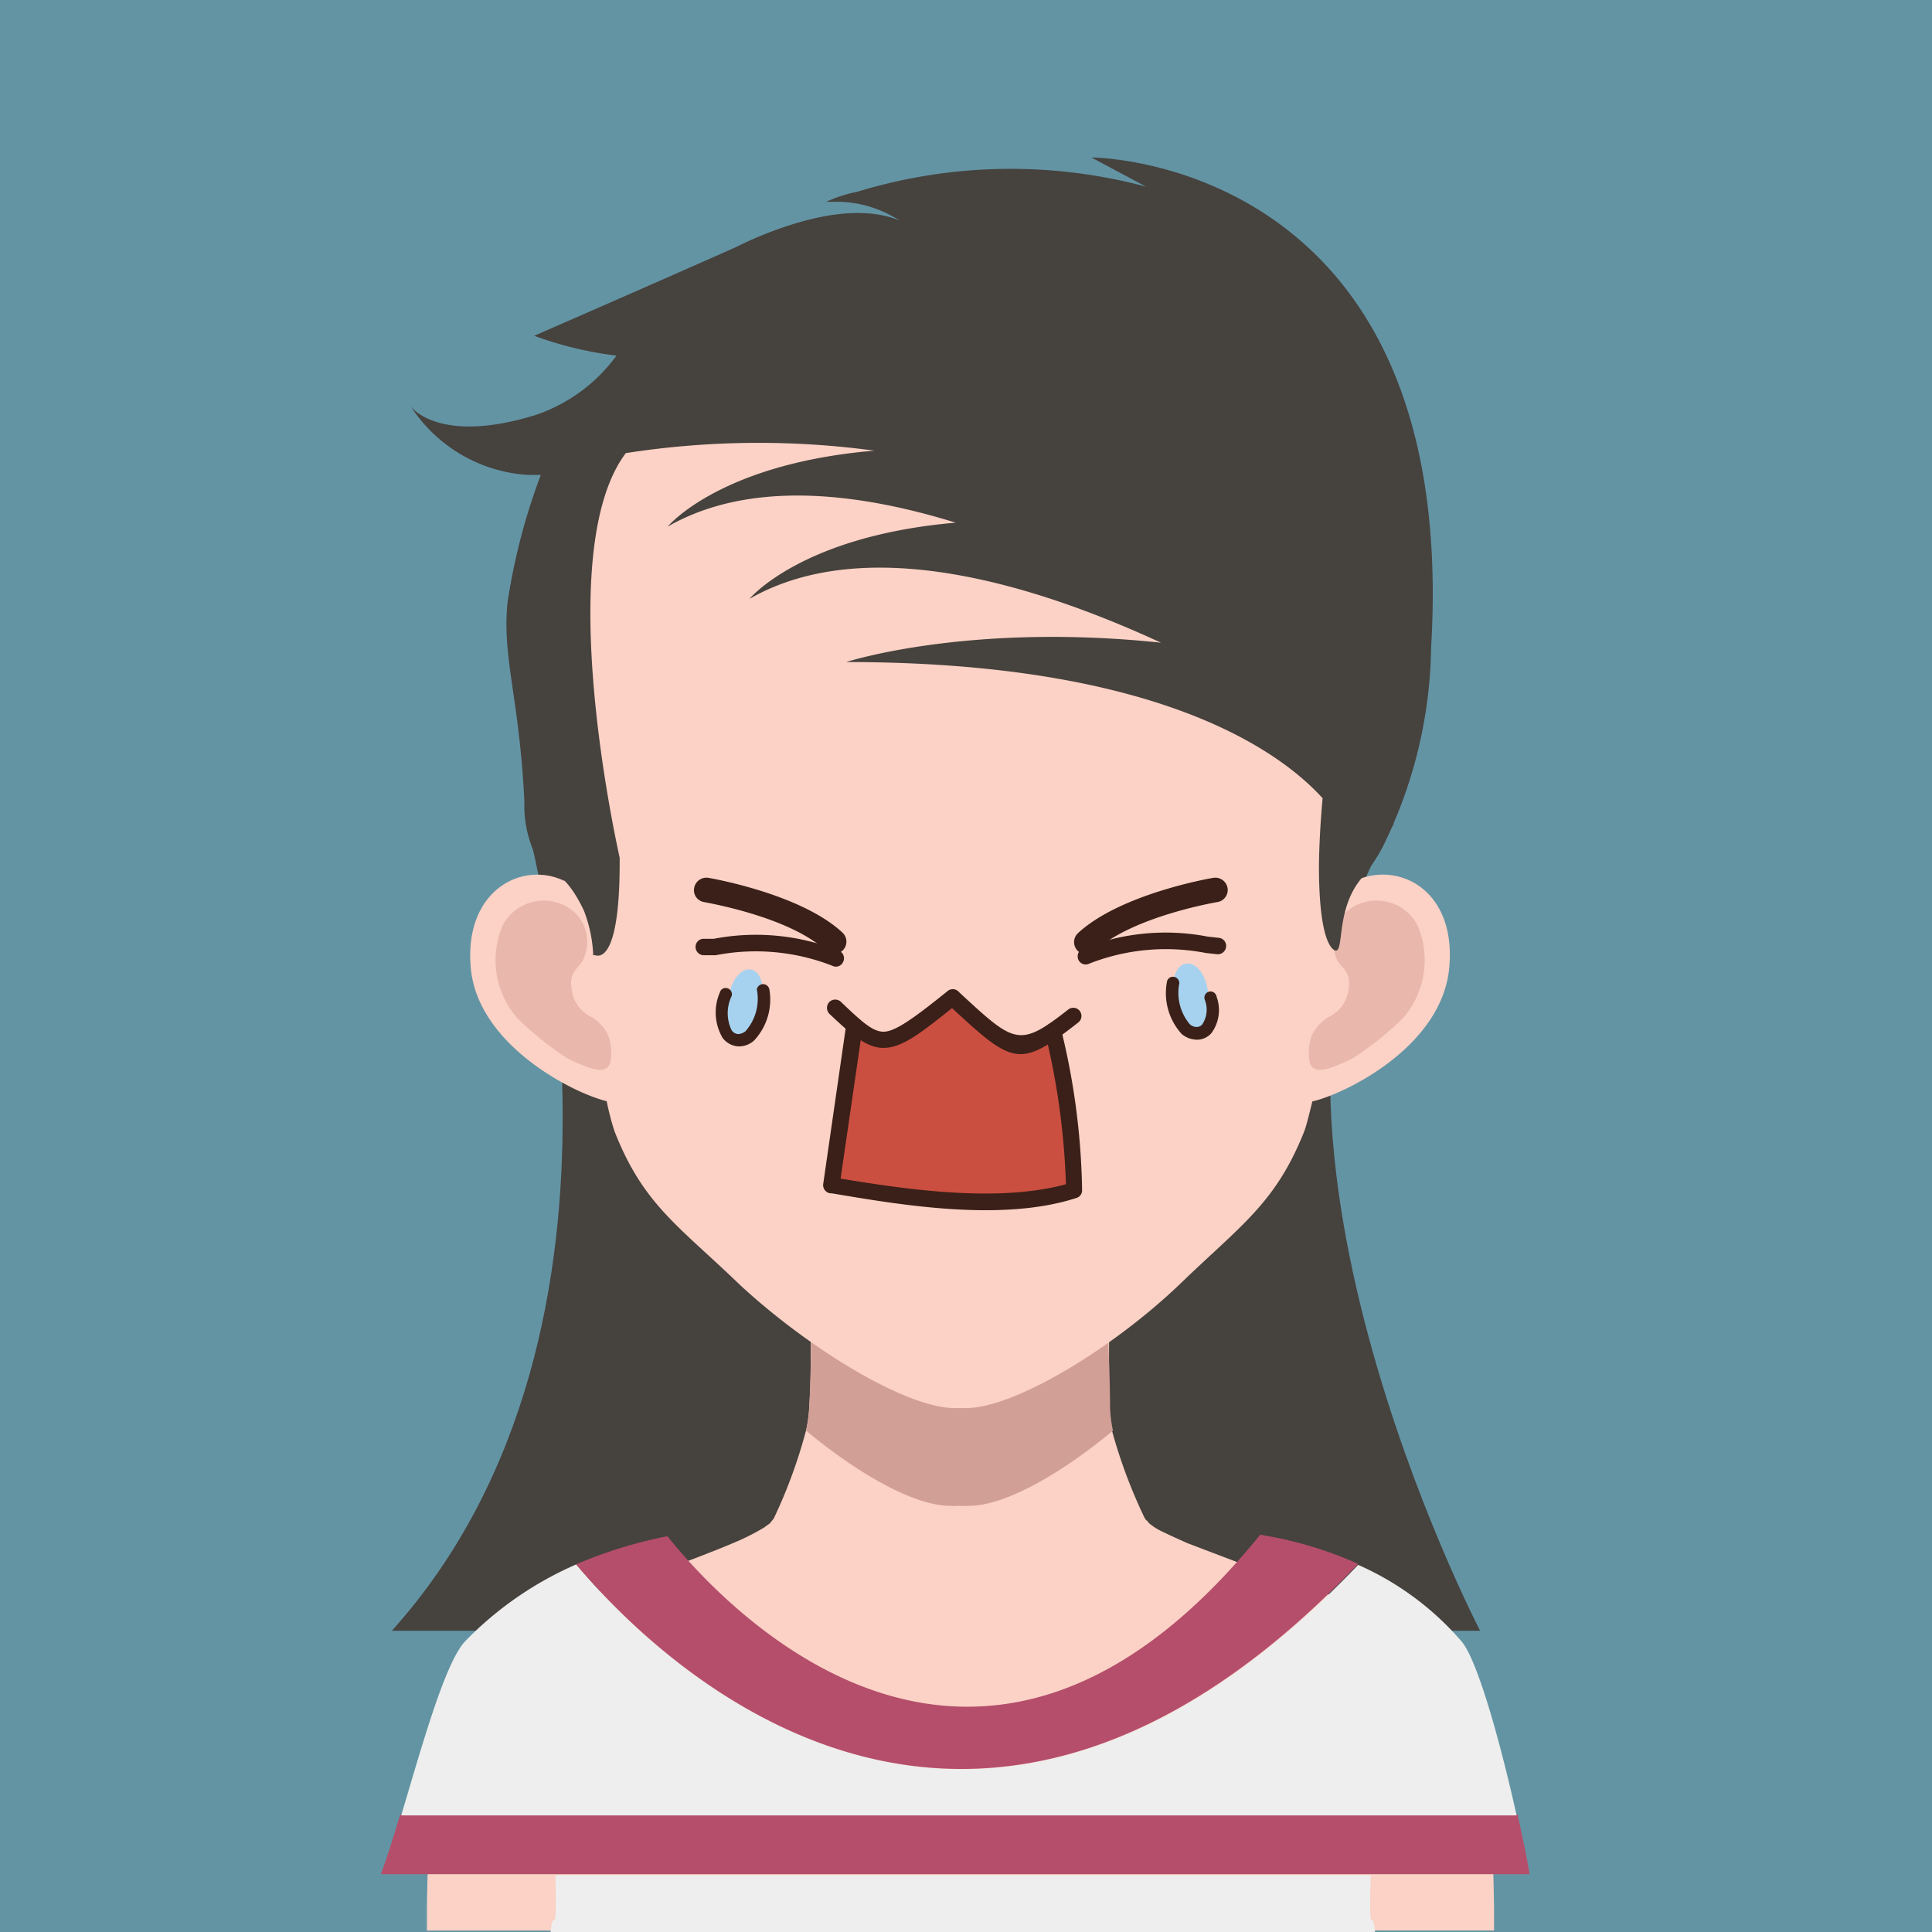 <svg xmlns="http://www.w3.org/2000/svg" viewBox="0 0 78.88 78.88"><title>marketingSalesLilyShimizuSVG</title><g id="Layer_2" data-name="Layer 2"><g id="Layer_2-2" data-name="Layer 2"><rect width="78.88" height="78.88" style="fill:#6394a4"/><path d="M21.5,33.63S27.26,54.05,16,66.58H60.43s-11-21.14-3.52-32.95Z" style="fill:#46423e"/><path d="M61,77.89s-.1-6-.33-6.54c-.47-2.1.36-3.06-2.89-5.08,0,0-.73-.24-1.8-.59h0l-2.4-.8c-.34-.12-.67-.24-1-.35-.87-.31-1.72-.62-2.51-.92L48.47,63c-.38-.17-.71-.32-1-.46a2.4,2.4,0,0,1-.59-.38s0-.05-.08-.09a.86.86,0,0,1-.07-.1,21.11,21.11,0,0,1-1.33-3.56h0a5.69,5.69,0,0,1-.12-1c0-.48,0-1,0-1.41s0-.86,0-1.2v-.28c0-.24,0-.44,0-.59s0-.24,0-.24l.86-.75c.64-.57,1.55-1.4,2.33-2.18a9.18,9.18,0,0,0,1.75-2.09.49.49,0,0,0,0-.15l-.06,0c-.4.06-2.55.43-4.86.79-1.37.22-2.81.43-4,.58L40,50.05h0c-.33,0-.62.05-.83.05s-.56,0-1-.05h0l-1.31-.17c-1.07-.13-2.36-.32-3.6-.51l-3.16-.51-.58-.1-1.38-.24a1.54,1.54,0,0,0,.4.74,0,0,0,0,0,0,0c.19.25.44.54.73.86s.6.62.93.93c1,1,2.06,1.91,2.58,2.36l.32.27a2,2,0,0,1,0,.24c0,.15,0,.35,0,.59v.28c0,.1,0,.2,0,.3,0,.65,0,1.46-.06,2.31a5.71,5.71,0,0,1-.13,1A20.72,20.72,0,0,1,31.59,62l-.08.1a.76.76,0,0,0-.07.09l-.25.18a9.31,9.31,0,0,1-1,.52c-.37.16-.8.34-1.27.52-1.11.44-2.43.91-3.7,1.34a2.67,2.67,0,0,0-.26.09l-2.56.86h0c-1,.35-1.76.57-1.79.59-3.22,2-2.43,3-2.88,5h0v0a.48.48,0,0,0,0,.15h0c-.21,1.09-.3,6.38-.3,6.38,0,.32,0,.65,0,1H61C61,78.54,61,78.21,61,77.89Z" style="fill:#fbd2c5"/><path d="M45.44,58.41a5.58,5.58,0,0,1-.12-1c0-1.12-.06-2.19-.08-2.89a14.09,14.09,0,0,1-5.68,1.32,3.62,3.62,0,0,1-.76,0,14.17,14.17,0,0,1-5.69-1.32c0,.7,0,1.77-.07,2.89a4.81,4.81,0,0,1-.13,1c1.81,1.51,4.26,3.07,5.89,3.07a1.79,1.79,0,0,0,.34,0h.08a1.79,1.79,0,0,0,.34,0C41.18,61.48,43.63,59.92,45.44,58.41Z" style="fill:#d29f97"/><path d="M55.25,36c.31-1.73.56-3,.63-3.31s.07-.25.1-.38.07-.28.09-.42.1-.43.15-.64,0-.2.05-.3.09-.47.12-.71,0-.21,0-.31,0-.42.08-.64a3.56,3.56,0,0,1,.05-.47c0-.14,0-.28,0-.41a14.89,14.89,0,0,0-2.67-9.59c-2.58-3.62-5.56-7.46-12-8H36.46c-6.46.53-9.43,4.37-12,8a15,15,0,0,0-2.67,9.59c0,.13,0,.27,0,.41s0,.31.05.47,0,.43.07.64,0,.21,0,.31.09.48.12.71,0,.2.05.3.09.43.15.64.07.27.09.42.06.25.1.38.32,1.57.63,3.28c-1.72-.84-4.11.37-3.83,3.54s4.21,5.13,5.55,5.45a10.82,10.82,0,0,0,.32,1.23c1.18,3,2.6,3.84,5.1,6.25C33,55.05,37,57.5,39,57.49h.43c2,0,6-2.44,8.73-5.05,2.49-2.41,3.92-3.3,5.09-6.25.08-.21.19-.64.33-1.22,1.29-.29,5.29-2.21,5.59-5.46S57,35.11,55.25,36Z" style="fill:#fbd2c5"/><path d="M57.87,37.77A1.89,1.89,0,0,0,55,37.2a1.64,1.64,0,0,0-.48,1.8c.13.53.68.57.54,1.37a1.42,1.42,0,0,1-.81,1.15,1.79,1.79,0,0,0-.68.73,2,2,0,0,0-.1,1.11c.15.65,1.1.15,1.72-.13a12.88,12.88,0,0,0,2.08-1.65,3.6,3.6,0,0,0,.6-3.81" style="fill:#e9b7ac"/><path d="M20.53,37.77a1.89,1.89,0,0,1,2.87-.57,1.64,1.64,0,0,1,.48,1.8c-.13.53-.68.57-.54,1.37a1.41,1.41,0,0,0,.8,1.15,1.73,1.73,0,0,1,.68.73,2,2,0,0,1,.1,1.11c-.15.65-1.09.15-1.72-.13a12.81,12.81,0,0,1-2.07-1.65,3.6,3.6,0,0,1-.6-3.81" style="fill:#e9b7ac"/><path d="M25.32,30.27h0v0Z" style="fill:#46423e"/><path d="M44.56,6.43l2.23,1.19A21.41,21.41,0,0,0,35,7.83a5.76,5.76,0,0,0-1.27.41l.6,0A4.76,4.76,0,0,1,36.72,9c-1-.41-2.68-.56-5.52.57-.4.16-.77.33-1.11.5-1.21.54-3.63,1.61-8.28,3.64a15,15,0,0,0,3.36.81,6.78,6.78,0,0,1-3.29,2.42c-4,1.24-5.11-.35-5.11-.35a6.16,6.16,0,0,0,4.77,2.8h.54a25.42,25.42,0,0,0-1.36,5.22c-.22,2.28.48,3.84.69,8.11a4.72,4.72,0,0,0,.43,2.15c.43.76,1.15.5,2,2.31A5.66,5.66,0,0,1,24.22,39l.08,0c.26.09,1,0,1-3.78,0,0,0-.07,0-.2-.35-1.59-2.65-12.66.25-16.52A35.23,35.23,0,0,1,35.7,18.4c-6.32.53-8.44,3.1-8.44,3.1,3.3-1.89,7.66-1.43,11.76-.16-6.3.54-8.42,3.11-8.42,3.11,4.73-2.71,11.61-.61,16.8,1.79-7.88-.83-12.85.79-12.85.79,12.71,0,17.7,3.63,19.45,5.56-.1,1.1-.14,2-.15,2.76,0,3.49.69,3.46.69,3.46.34,0,0-1.76,1.09-3a6.87,6.87,0,0,0,1-1.6,18.87,18.87,0,0,0,1.8-7.78C59.62,6.43,44.56,6.43,44.56,6.43Z" style="fill:#46423e"/><path d="M22.68,76.56c.05,3-.08,1.09-.2,2.32H56.14c-.12-1.23-.25.67-.18-2.32Z" style="fill:#edeeed"/><path d="M56,76.52h6.45c-.07-.45-.25-1.36-.49-2.44H16.34c-.28.94-.55,1.8-.79,2.44h7.13v0H56Z" style="fill:#b44e6b"/><path d="M59.66,67a11.92,11.92,0,0,0-4.21-3.11C39.7,80.41,27,68,23.53,63.87A14.22,14.22,0,0,0,19,67c-.83.86-1.79,4.35-2.62,7.12H61.92C61.33,71.45,60.35,67.78,59.66,67Z" style="fill:#edeeed"/><path d="M55.45,63.85a15.83,15.83,0,0,0-4-1.19c-11.48,14.17-21.85,3-24.2.06a18.49,18.49,0,0,0-3.73,1.15C27,68,39.7,80.41,55.45,63.85Z" style="fill:#b44e6b"/><path d="M43.05,42.3l.71,6.32a20.19,20.19,0,0,1-9.63-.33l.76-6.42c1.49,1.25,2.79-.11,4-1.15C40.73,42.48,40.87,43.19,43.05,42.3Z" style="fill:#cb4f41;fill-rule:evenodd"/><path d="M43.61,41.22a.33.33,0,1,1,.42.52c-2.4,1.89-2.66,1.73-5.16-.58-1.31,1.05-2,1.57-2.7,1.62s-1.3-.43-2.31-1.39a.35.35,0,0,1,0-.48.34.34,0,0,1,.48,0c.86.82,1.32,1.25,1.79,1.21s1.21-.57,2.55-1.65a.33.33,0,0,1,.44,0l.06.06C41.43,42.61,41.61,42.79,43.61,41.22Z" style="fill:#3a2018;fill-rule:evenodd"/><path d="M42.67,42.18a.35.35,0,0,1,.25-.41.33.33,0,0,1,.4.25,29.08,29.08,0,0,1,.86,6.58.32.32,0,0,1-.23.31c-3.08,1-7.26.27-10-.19h-.06a.34.34,0,0,1-.28-.38l.94-6.51a.34.34,0,0,1,.38-.28.34.34,0,0,1,.29.38l-.9,6.19c2.61.43,6.39,1,9.2.23A29.79,29.79,0,0,0,42.67,42.18Z" style="fill:#3a2018;fill-rule:evenodd"/><path d="M28.76,39a.34.34,0,0,1-.36-.31.33.33,0,0,1,.3-.36l.44,0a9.12,9.12,0,0,1,5.14.5.33.33,0,0,1,.14.45.32.32,0,0,1-.44.15,8.57,8.57,0,0,0-4.76-.43Z" style="fill:#3a2018;fill-rule:evenodd"/><path d="M28.75,36.83a.49.49,0,0,1-.41-.57.51.51,0,0,1,.58-.42s3.76.63,5.48,2.24a.5.5,0,0,1-.69.73C32.22,37.41,28.76,36.84,28.75,36.83Z" style="fill:#3a2018;fill-rule:evenodd"/><path d="M49.76,38.29a.33.33,0,0,1,.3.36.34.34,0,0,1-.36.31l-.46-.05a8.57,8.57,0,0,0-4.76.43.33.33,0,0,1-.45-.15.35.35,0,0,1,.15-.45,9.08,9.08,0,0,1,5.13-.5Z" style="fill:#3a2018;fill-rule:evenodd"/><path d="M49.54,35.84a.51.51,0,0,1,.58.42.5.5,0,0,1-.42.57s-3.46.58-5,2a.5.5,0,1,1-.69-.73C45.77,36.47,49.53,35.84,49.54,35.84Z" style="fill:#3a2018;fill-rule:evenodd"/><path d="M47.89,40.27c-.1,2.28,2,2.68,1.39,0C49,39.05,47.94,39,47.89,40.27Z" style="fill:#a6d2f0;fill-rule:evenodd"/><path d="M47.64,40.11a.25.25,0,0,1,.27-.23.26.26,0,0,1,.24.26,2,2,0,0,0,.42,1.67.42.42,0,0,0,.29.12.3.3,0,0,0,.23-.11,1.1,1.1,0,0,0,.1-1,.25.25,0,1,1,.48-.13,1.59,1.59,0,0,1-.21,1.49.79.79,0,0,1-.58.27,1,1,0,0,1-.63-.23A2.48,2.48,0,0,1,47.64,40.11Z" style="fill:#3a2018;fill-rule:evenodd"/><path d="M31.16,40.51c.1,2.29-2.05,2.69-1.39.05C30.08,39.3,31.11,39.22,31.16,40.51Z" style="fill:#a6d2f0;fill-rule:evenodd"/><path d="M30.9,40.39a.26.26,0,0,1,.51,0,2.44,2.44,0,0,1-.62,2.09.91.91,0,0,1-.67.24.86.86,0,0,1-.62-.35,2.05,2.05,0,0,1-.11-1.85.24.24,0,0,1,.31-.17.25.25,0,0,1,.17.32,1.6,1.6,0,0,0,0,1.39.35.35,0,0,0,.26.16.51.51,0,0,0,.31-.12A2,2,0,0,0,30.9,40.39Z" style="fill:#3a2018;fill-rule:evenodd"/></g></g></svg>